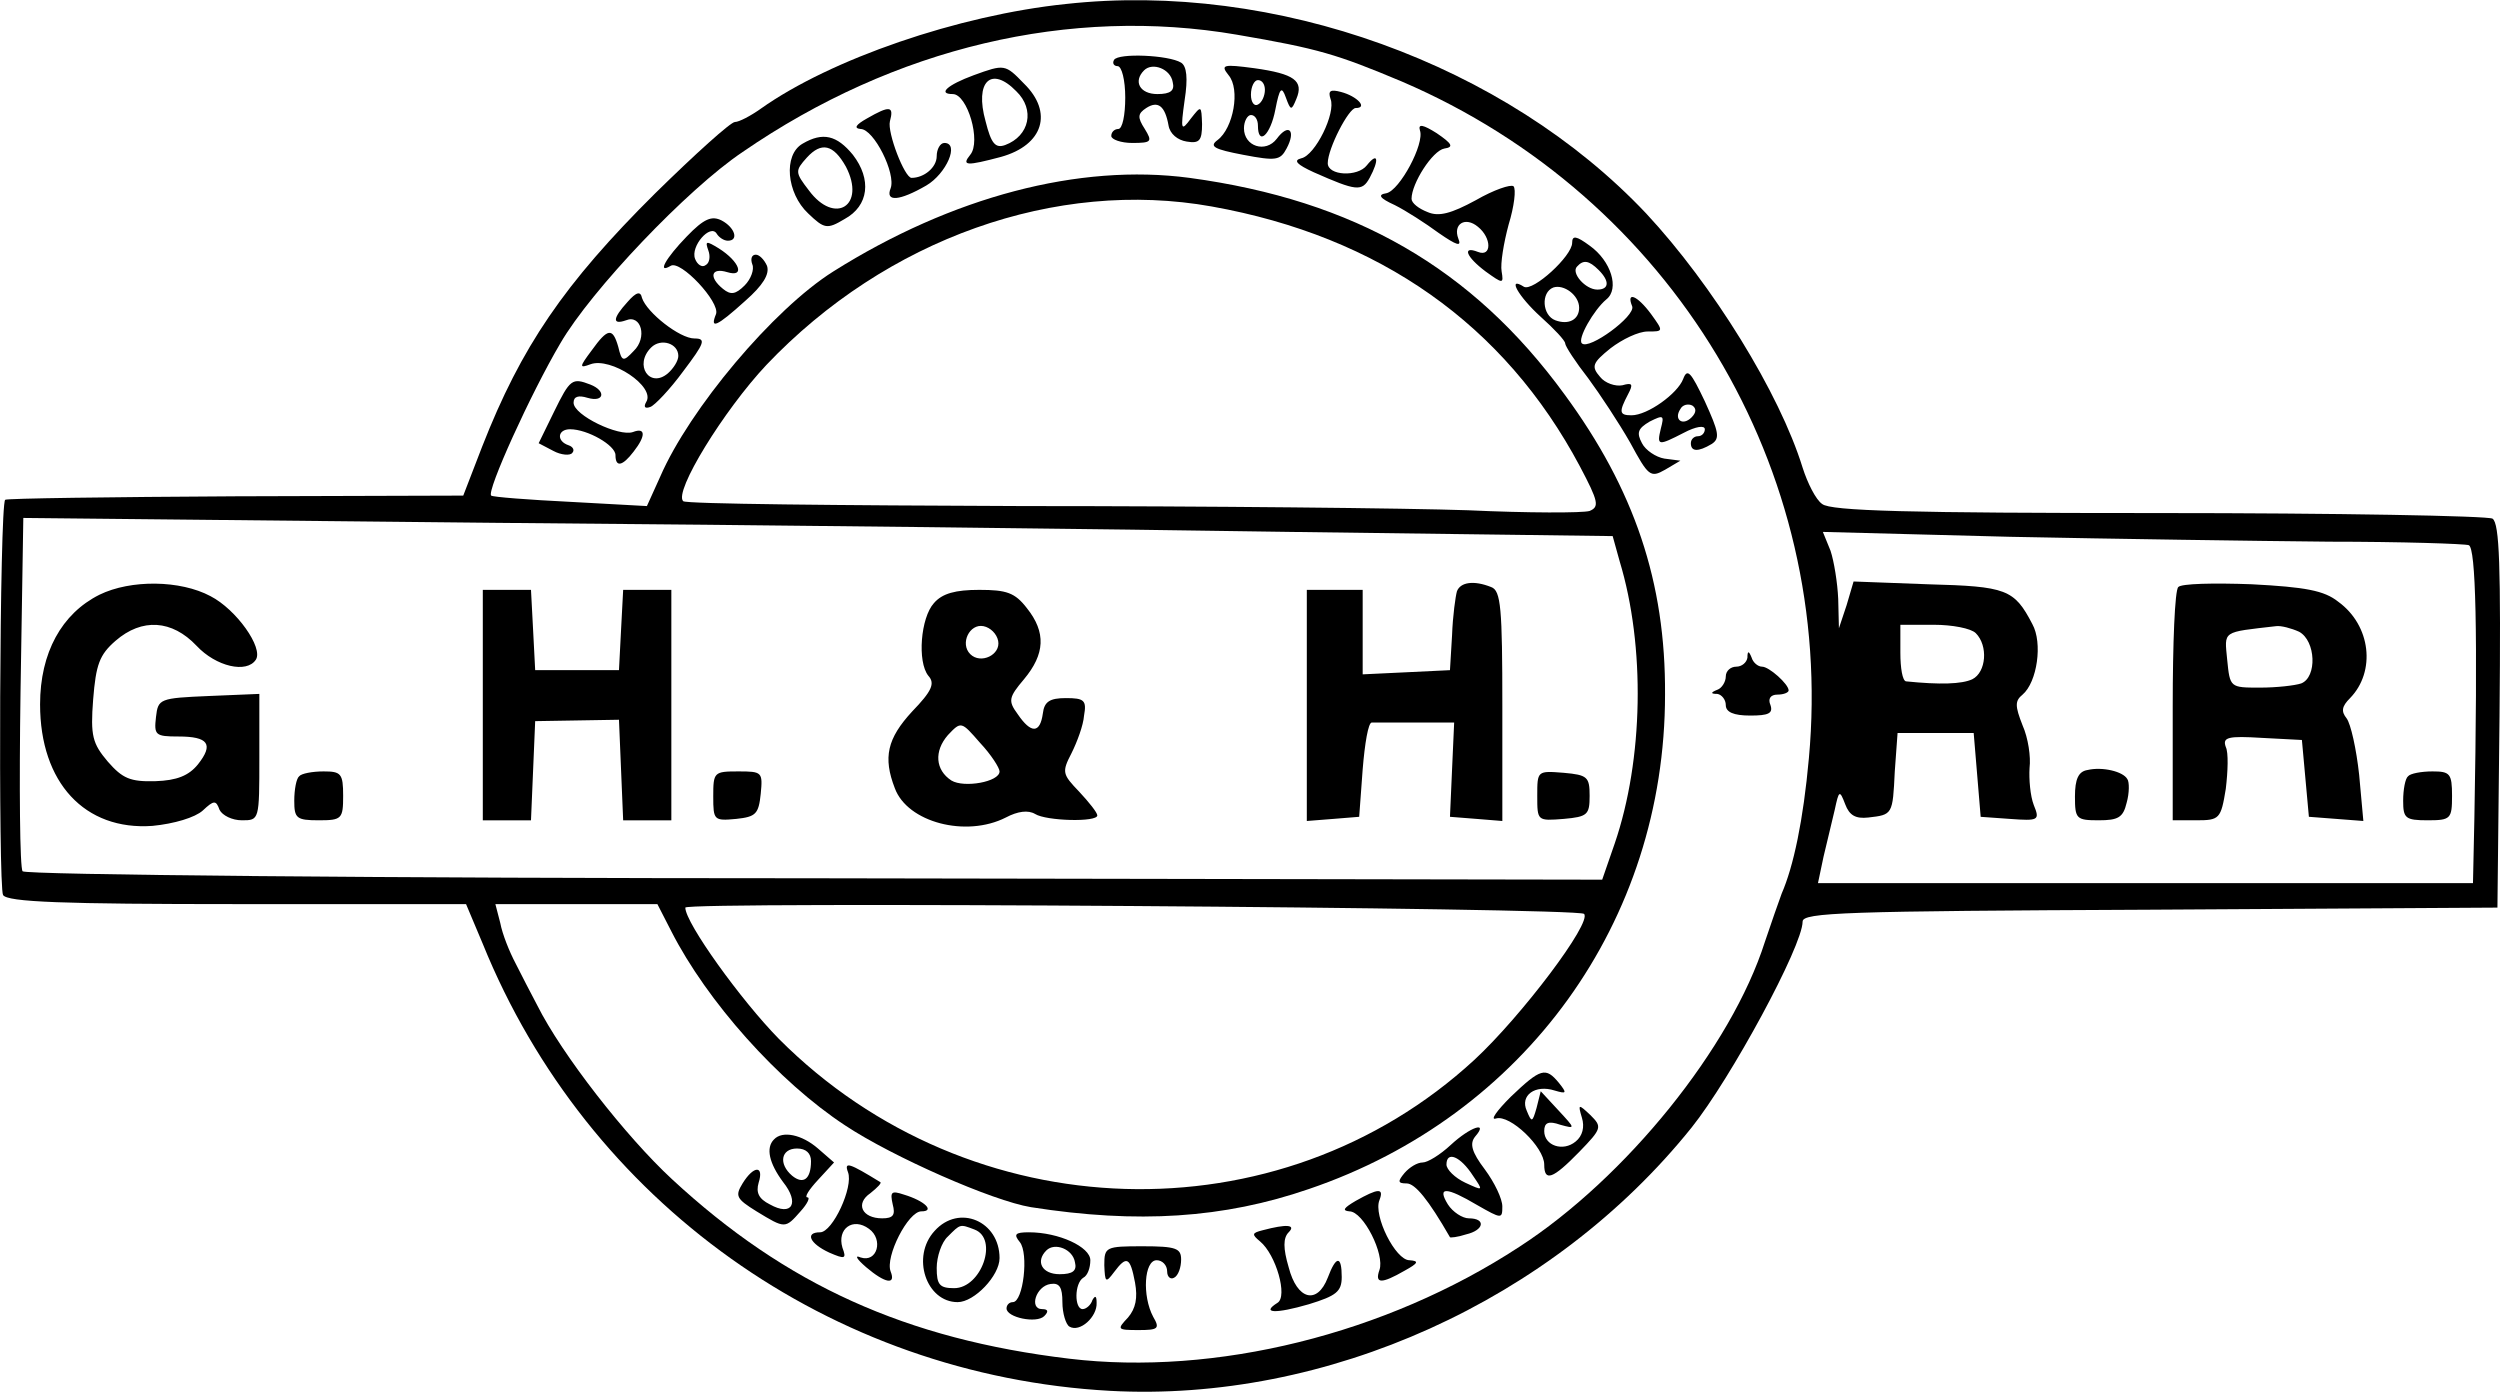 <svg xmlns="http://www.w3.org/2000/svg" width="477.344" height="265.772" version="1.0" viewBox="0 0 358.008 199.329">
    <path class="color-main color-red" d="M152.639.571c-15.4 1.6-33.7 7.9-43.7 15-1.4 1-3.1 1.9-3.7 1.9-.6 0-5.7 4.6-11.4 10.2-13.1 13-19.2 22-24.8 36.3l-2.7 7-32.6.1c-18 .1-32.8.3-33 .5-.8.8-1 55.5-.3 56.6.6 1 8.5 1.3 33.6 1.3h32.7l2.4 5.7c15 37 49.8 61.8 89.8 64 31 1.7 63.4-12.9 83.3-37.7 5.6-7 15.9-26 15.9-29.5 0-1.3 6-1.5 49.8-1.7l49.7-.3.3-27.4c.2-21.5 0-27.6-1-28.3-.7-.4-22.3-.8-47.9-.8-35.7 0-46.9-.3-48.1-1.3-.9-.6-2.1-3-2.8-5.2-3.3-10.7-12.9-26.2-22.4-36.4-20.2-21.4-53.1-33.3-83.1-30zm24.5 4.4c11.7 2 14.3 2.8 23.6 6.7 38.7 16.6 62.1 55.5 58.3 96.9-.8 8.9-2.2 15.5-3.9 19.4-.4 1.1-1.5 4.2-2.4 6.9-4.8 15.1-19.9 33.8-35.2 43.7-19.1 12.5-43.5 18.5-64.4 16-23.4-2.8-40.6-10.6-56.9-25.7-6.6-6.1-15.8-17.9-19.3-24.9-.9-1.7-2.3-4.4-3.1-6-.9-1.7-1.9-4.2-2.2-5.8l-.7-2.7h23.2l2 3.9c5.1 10 15.3 21.5 24.9 27.8 6.8 4.5 21.1 10.8 26.6 11.7 15.3 2.4 27.6 1.6 39.8-2.6 30.9-10.5 51-38.3 51-70.8.1-16.1-4.4-29.4-14.4-43-13.2-18.1-30.1-27.8-53.7-31-15.8-2.1-34 2.7-51 13.4-8.6 5.4-20.6 19.7-24.8 29.4l-1.9 4.2-10.9-.6c-6.1-.3-11.2-.7-11.4-.9-.7-.6 5.7-14.7 9.9-21.8 4.4-7.6 18.2-22.1 26.1-27.4 21.8-15 46.9-20.9 70.8-16.8zm-3.6 24.6c24 4.3 41.9 16.9 52.7 37.2 2.7 5.1 2.8 5.8 1.4 6.4-1 .3-8.8.3-17.4-.1-8.6-.3-37.3-.6-63.7-.6-26.5-.1-48.4-.3-48.7-.7-1.4-1.3 5.8-13 11.9-19.5 17.2-18.1 41.5-26.7 63.8-22.7zm11.2 46.6l46.2.6 1 3.6c3.7 12.2 3.4 28.4-.7 40.4l-1.8 5.2-112.8-.2c-62 0-113-.5-113.4-1-.4-.4-.5-12-.3-25.7l.4-24.9 67.6.7c37.3.3 88.5.9 113.8 1.3zm148.8 1.4c10.4 0 19.4.3 20 .5 1 .4 1.3 11.9.8 39.1l-.2 9.3h-93.8l.8-3.8c.5-2 1.2-5.1 1.6-6.7.6-2.8.7-2.9 1.5-.8.6 1.6 1.5 2.1 3.3 1.9 3.5-.4 3.5-.4 3.8-6.6l.4-5.5h10.9l.5 6 .5 6 4.2.3c4.1.3 4.3.2 3.4-2-.5-1.3-.7-3.7-.6-5.3.2-1.6-.2-4.3-1-6.1-1.1-2.8-1.1-3.5 0-4.4 2.1-1.8 2.9-7.4 1.4-10.1-2.6-5-3.7-5.4-14.9-5.7l-10.7-.4-1 3.4-1.1 3.3-.1-4.2c-.1-2.3-.6-5.4-1.1-6.9l-1.1-2.7 26.8.7c14.7.3 35.3.6 45.7.7zm-50.6 13.1c1.8 1.8 1.5 5.6-.5 6.6-1.5.7-4.6.8-9.5.3-.5-.1-.8-1.9-.8-4.1v-4h4.8c2.6 0 5.3.5 6 1.2zm-56.1 40.2c1.2 1.2-9 14.7-15.7 20.9-28 25.8-72.2 24.5-99.6-3-5.4-5.5-13.4-16.6-13.4-18.8 0-.9 127.9 0 128.7.9z"/>
    <path class="color-main color-red" d="M159.539 8.571c-.3.5 0 .9.5.9.6 0 1.1 2 1.1 4.5s-.4 4.5-1 4.5c-.5 0-1 .4-1 1 0 .5 1.4 1 3 1 2.8 0 2.9-.2 1.8-2-1.1-1.7-1-2.2.2-3 1.7-1.1 2.7-.3 3.2 2.5.2 1.2 1.3 2.1 2.6 2.3 1.8.3 2.2-.1 2.2-2.5-.1-2.7-.1-2.7-1.6-.8-1.4 1.9-1.5 1.7-.9-2.6.5-3.2.3-4.9-.5-5.4-1.8-1.1-9-1.4-9.6-.4zm8.4 3.2c.3 1.2-.3 1.7-2.2 1.7-2.5 0-3.5-1.8-1.9-3.4 1.2-1.2 3.8-.2 4.1 1.7zm-28.5-1c-3.8 1.4-5.2 2.7-3 2.7 2.1 0 4.1 6.8 2.5 8.7-1.3 1.6-.5 1.6 4.4.3 6.1-1.7 7.5-6.4 3.3-10.5-2.7-2.8-2.8-2.8-7.2-1.2zm6.1 2.3c2.7 2.6 1.9 6.4-1.6 7.7-1.4.5-2-.2-2.8-3.4-1.6-5.7.8-8 4.4-4.3zm30.4-2.3c1.7 2 .7 7.6-1.6 9.3-1.2.9-.5 1.3 3.7 2.1 4.7.9 5.3.8 6.2-.9 1.4-2.6.3-3.7-1.4-1.4-1.6 2.1-4.7 1.1-4.7-1.5 0-1 .5-1.9 1-1.9.6 0 1 .7 1 1.5 0 3 1.8 1.4 2.5-2.3.6-3.1.9-3.4 1.5-1.7.7 1.9.8 1.9 1.5.2 1.1-2.6-.3-3.6-6-4.4-4.5-.6-4.9-.5-3.7 1zm5.2 2.1c0 .8-.4 1.8-1 2.1-.5.3-1-.3-1-1.4 0-1.2.5-2.1 1-2.1.6 0 1 .6 1 1.4zm9.4 1.3c.8 2-2.2 8.1-4.2 8.5-1.2.3-.6.9 1.8 2 6.1 2.7 6.9 2.8 8 .8 1.4-2.6 1.2-3.8-.4-1.8-1.3 1.7-5.6 1.5-5.6-.3 0-2.1 3-7.9 4-7.9 1.8 0 .2-1.7-2.1-2.3-1.5-.4-1.9-.2-1.5 1zm-66.4 2.8c-1.6.9-1.9 1.4-.9 1.5 1.9 0 5.1 6.4 4.3 8.5-.8 2 1.3 1.8 5.1-.4 2.9-1.7 4.8-6.1 2.6-6.1-.6 0-1.1.9-1.1 1.9 0 1.6-1.8 3.1-3.6 3.1-1 0-3.5-6.5-3.1-8.1.6-2.2 0-2.3-3.3-.4zm79.2 1.7c.7 1.9-2.9 8.6-4.8 9-1.3.2-1 .7 1.2 1.7 1.6.8 4.4 2.6 6.3 4 2.6 1.8 3.3 2 2.8.8-.8-2.1 1-3.2 2.8-1.7 2 1.6 2 4.4 0 3.6-2.3-.9-1.7.7 1.1 2.8 2.5 1.8 2.6 1.8 2.3 0-.2-1.1.3-4.1 1-6.7.8-2.6 1.1-5.1.7-5.5-.4-.3-2.8.5-5.4 2-3.5 1.9-5.3 2.4-6.9 1.7-1.3-.5-2.3-1.3-2.3-1.9 0-2.2 3-6.9 4.7-7.2 1.4-.2 1.1-.7-1.1-2.2-1.9-1.2-2.7-1.4-2.4-.4zm-88.4 1.9c-2.8 1.6-2.3 7.1.8 10 2.3 2.2 2.7 2.3 5.2.8 3.5-1.9 3.9-5.7 1.2-9.2-2.3-2.8-4.3-3.3-7.2-1.6zm6.2 3.3c2.9 5.6-1.6 8.4-5.3 3.4-2-2.6-2-2.8-.3-4.7 2.1-2.3 3.8-1.9 5.6 1.3zm-22.8 10c-3 3.1-4.3 5.4-2.3 4.2 1.4-.9 7.1 5.2 6.5 6.9-.9 2.2 0 1.9 4.2-1.9 2.5-2.2 3.5-3.8 3.1-5-.4-.9-1.1-1.6-1.6-1.6-.6 0-.8.6-.5 1.4.3.7-.2 2.1-1.1 3-1.3 1.3-2 1.4-3.1.5-2.1-1.7-1.7-3.1.6-2.4 2.6.8 1.8-1.5-1.2-3.4-1.8-1.1-2-1.1-1.5.3.3.8.2 1.8-.4 2.1-.5.4-1.2-.1-1.5-.9-.7-1.8 2.2-5.1 3.1-3.6.3.5 1 1 1.6 1 1.6 0 1-1.9-.9-2.9-1.4-.7-2.5-.3-5 2.3zm126.8.9c0 1.9-5.6 7-6.9 6.3-2.5-1.6-.8 1.4 2.4 4.3 1.9 1.7 3.5 3.4 3.5 3.8 0 .4 1.5 2.7 3.3 5 1.7 2.3 4.4 6.4 6 9.2 2.6 4.8 2.9 5.1 5 3.9l2.2-1.3-2.3-.3c-1.2-.2-2.7-1.2-3.2-2.2-.8-1.5-.6-2.1 1.1-3.1 2-1 2.1-.9 1.6 1-.6 2.5-.4 2.5 3.3.6 1.7-.9 3-1.1 3-.5 0 .5-.4 1-1 1-.5 0-1 .4-1 1 0 1.2 1 1.3 3 .1 1.2-.8 1-1.7-1-6.1-2-4.2-2.5-4.8-3.1-3.2-.8 2.1-5.1 5.2-7.4 5.2-1.8 0-1.8-.5-.5-3 .8-1.5.6-1.7-.8-1.3-1 .2-2.5-.3-3.2-1.2-1.3-1.5-1.1-2 1.5-4.1 1.7-1.3 4-2.4 5.3-2.4 2.3 0 2.3 0 .5-2.5-2-2.7-3.6-3.3-2.7-1.1.5 1.4-6.2 6.3-7.2 5.3-.7-.6 1.7-4.8 3.5-6.3 1.9-1.5.7-5.5-2.4-7.7-1.9-1.4-2.5-1.5-2.5-.4zm3.8 3.9c1.6 1.6 1.5 2.8-.2 2.8s-3.8-2.4-2.9-3.3c.9-1 1.7-.9 3.1.5zm-2.8 5.4c0 1.7-1.5 2.5-3.4 1.8s-2.1-4-.3-4.7c1.5-.5 3.7 1.1 3.7 2.9zm16.1 15.7c-1.3 1.3-2.6.3-1.6-1.2.3-.6 1.1-.8 1.7-.5.6.4.6 1-.1 1.7zm-152.4-16.5c-2.1 2.3-2.2 3.3-.2 2.6 2.2-.9 3.1 2.5 1.1 4.4-1.5 1.6-1.7 1.5-2.2-.6-.8-2.8-1.5-2.7-3.8.5-1.8 2.4-1.8 2.6-.2 2 2.9-1.1 9.4 3.2 8 5.4-.4.7-.2 1 .6.7.6-.2 2.8-2.5 4.7-5.1 3.1-4.1 3.3-4.7 1.6-4.7-2.1 0-6.8-3.7-7.5-5.8-.2-1-.8-.9-2.1.6zm7.3 7.7c0 .7-.7 1.8-1.5 2.5-2.6 2.2-4.9-1.2-2.4-3.7 1.4-1.4 3.9-.6 3.9 1.2zm-17.8 8l-2.2 4.5 2.1 1.1c1.1.6 2.4.7 2.7.3.4-.4.1-.9-.5-1.1-1.8-.6-1.6-2.3.2-2.3 2.5 0 6.5 2.3 6.5 3.7 0 1.8 1 1.6 2.6-.5 1.8-2.3 1.7-3.5-.1-2.8-2 .7-8.5-2.4-8.5-4.2 0-.9.7-1.1 2-.7 2.4.7 2.7-1 .4-1.9-2.6-1-2.9-.8-5.2 3.9zm170.9 35.2c-.1.7-.8 1.3-1.6 1.3s-1.5.6-1.5 1.4c0 .8-.6 1.7-1.2 1.9-1 .4-1 .6 0 .6.6.1 1.2.8 1.2 1.6 0 1 1.1 1.5 3.5 1.5 2.6 0 3.3-.3 2.9-1.5-.4-.9 0-1.5 1-1.5.9 0 1.6-.3 1.6-.6 0-.9-2.8-3.4-3.8-3.4-.6 0-1.3-.6-1.5-1.3-.4-1-.6-1-.6 0zm-33.9 62.9c-2 2-3 3.4-2.1 3.1 2-.6 6.9 4.1 6.9 6.6s1.2 2.1 5-1.8c3.3-3.4 3.3-3.6 1.6-5.3-1.7-1.6-1.8-1.6-1.2.4.4 1.3.1 2.6-.9 3.4-1.8 1.5-4.5.6-4.5-1.5 0-1.2.6-1.5 2.3-.9 2.2.6 2.2.6-.3-2.1l-2.5-2.7-.6 2.4c-.6 2.1-.7 2.1-1.4.4-1-2.2 1.2-3.8 4-2.9 1.7.5 1.8.4.6-1.1-1.9-2.3-2.6-2.1-6.9 2zm-8.6 6.9c-1.5 1.4-3.3 2.5-4 2.5-.8 0-1.9.7-2.6 1.5-1 1.2-1 1.5.3 1.5 1.2 0 3.1 2.3 6.2 7.7 0 .1 1.1 0 2.3-.4 2.6-.6 2.9-2.3.4-2.3-.9 0-2.3-.9-3-2-1.6-2.6-.2-2.5 4.2.1 3.5 2 3.6 2 3.6.2 0-1.1-1.1-3.4-2.5-5.3-1.9-2.5-2.2-3.7-1.4-4.7 2-2.3-.7-1.4-3.5 1.2zm3.2 4.4c1.5 2.2 1.5 2.2-1.1 1-1.5-.7-2.7-1.9-2.7-2.6 0-2 2-1.2 3.8 1.6zm-100.1-5.2c-1.2 1.2-.7 3.4 1.3 6.1 2.4 3 1.3 5-1.9 3.2-1.6-.8-2-1.7-1.6-3.1.8-2.5-.7-2.5-2.3.1-1.1 1.8-.9 2.2 2 4 4.1 2.5 4.1 2.5 6.3 0 1-1.1 1.4-2 1-2-.5 0 .2-1.1 1.5-2.5l2.3-2.5-2.3-2c-2.3-2-5.1-2.6-6.3-1.3zm5.3 3.1c0 2.6-1.1 3.4-2.7 2.1-2-1.7-1.6-3.9.7-3.9 1.3 0 2 .7 2 1.8zm5.3 1.6c.8 2.1-2.2 8.6-4 8.6-2.2 0-1.5 1.6 1.3 2.9 2.3 1 2.5.9 1.9-.7-.8-2.7 1.5-4.4 3.8-2.7 2.1 1.5 1.2 4.9-1.2 4.1-.9-.4-.6.2.8 1.4 2.7 2.3 4.3 2.6 3.5.6-.8-2.1 2.5-8.6 4.4-8.6 2 0 .5-1.5-2.5-2.4-1.8-.6-2-.4-1.6 1.4.4 1.5.1 2-1.5 2-2.9 0-3.9-2.1-1.7-3.6 1-.8 1.7-1.5 1.4-1.6-4.4-2.7-5.2-3-4.6-1.4zm72.7 4.1c-1.7 1-2 1.4-.9 1.5 2 0 5.1 6.2 4.3 8.4-.7 2 .3 2 3.6.1 2-1.1 2.1-1.4.7-1.5-2 0-5.2-6.4-4.3-8.6.7-1.8-.2-1.7-3.4.1zm-60.3 4.3c-3.4 3.7-1.2 10.2 3.3 10.2 2.4 0 6-3.8 6-6.3 0-5.3-5.8-7.8-9.3-3.9zm5.7-.2c3.5 1.3 1 8.4-2.9 8.4-2.1 0-2.5-.5-2.5-2.9 0-1.6.7-3.7 1.6-4.5 1.8-1.8 1.7-1.8 3.8-1zm41.3.1c-1.6.4-1.6.6-.4 1.6 2.3 1.9 4 7.9 2.5 8.8-2.4 1.5-.3 1.6 4.5.2 3.9-1.2 4.7-1.8 4.7-3.9 0-3.1-.8-3.1-2 .1-1.5 3.9-4.4 3.2-5.6-1.5-.8-2.7-.8-4.2 0-5 1.1-1.1-.3-1.2-3.7-.3zm-34.8 1.7c1.3 1.6.5 8.6-1 8.6-.5 0-.9.4-.9.9 0 1.3 4.3 2.2 5.4 1.1.7-.7.5-1-.3-1-1.9 0-.9-3.3 1.2-3.6 1.3-.2 1.7.5 1.7 2.6 0 1.6.5 3.2 1 3.5 1.5.9 4-1.4 3.9-3.4 0-1-.2-1.1-.6-.4-.2.7-.9 1.3-1.4 1.3-1.2 0-1.2-3.7.1-4.5.6-.3 1-1.4 1-2.5 0-1.9-4.5-4-8.8-4-2 0-2.2.3-1.3 1.4zm7.9 2.9c.3 1.2-.3 1.7-2.2 1.7-2.5 0-3.5-1.8-1.9-3.4 1.2-1.2 3.8-.2 4.1 1.7zm4.2.4c.1 2.5.2 2.6 1.4 1 1.8-2.4 2.3-2.2 3 1.5.4 2.2.1 3.7-1 5-1.6 1.7-1.6 1.8 1.5 1.8 2.8 0 3.1-.2 2.1-1.9-1.6-3-1.3-8.1.5-8.1.8 0 1.5.7 1.5 1.6 0 .8.5 1.2 1 .9.6-.3 1-1.5 1-2.6 0-1.6-.7-1.9-5.5-1.9-5.3 0-5.5.1-5.5 2.7zm-143.9-96c-5.4 2.7-8.5 8.3-8.5 15.7 0 11.2 6.4 18.1 16.1 17.4 3.1-.3 6.1-1.2 7.2-2.2 1.6-1.5 1.9-1.5 2.4-.1.4.8 1.8 1.5 3.2 1.5 2.5 0 2.5 0 2.5-9v-9.1l-7.2.3c-7.1.3-7.3.4-7.6 3-.3 2.6-.1 2.8 3.2 2.8 4.3 0 5.1 1.1 2.8 4-1.3 1.6-3 2.3-6.1 2.4-3.6.1-4.7-.4-6.8-2.8-2.2-2.6-2.5-3.7-2.1-8.9.4-5 .9-6.4 3.2-8.4 3.8-3.3 8.1-3 11.6.7 2.8 3 7.2 4 8.5 2 1.1-1.7-2.8-7.2-6.5-9.1-4.3-2.3-11.4-2.4-15.9-.2zm194.4-.5c-.2.7-.6 3.5-.7 6.3l-.3 5-6.2.3-6.3.3v-12.1h-8v33.1l3.8-.3 3.7-.3.5-6.8c.3-3.7.8-6.7 1.3-6.7h11.8l-.3 6.7-.3 6.8 3.8.3 3.7.3v-16.4c0-14.1-.2-16.6-1.6-17.1-2.5-1-4.4-.7-4.9.6zm-139.5 16.3v16.5h6.9l.3-7.1.3-7.1 6-.1 6-.1.3 7.2.3 7.2h6.9v-33h-6.9l-.3 5.7-.3 5.8h-12l-.3-5.8-.3-5.7h-6.9v16.5zm64.6-14.6c-1.9 2.1-2.4 8.4-.8 10.4 1 1.1.5 2.2-2.3 5.1-3.6 3.9-4.2 6.6-2.5 11 1.8 4.9 10.2 7.1 15.9 4.2 1.7-.9 3.2-1.1 4.2-.5 1.6 1 8.9 1.2 8.9.2 0-.4-1.2-1.9-2.6-3.4-2.4-2.5-2.5-2.8-1.1-5.5.8-1.6 1.7-4 1.8-5.4.4-2.2 0-2.5-2.6-2.5-2.3 0-3.1.5-3.3 2.2-.4 2.9-1.7 2.9-3.6.1-1.4-1.9-1.3-2.4.9-5 3-3.6 3.2-6.7.4-10.2-1.7-2.2-2.9-2.6-6.8-2.6-3.4 0-5.3.5-6.5 1.9zm9.2 5.4c.4 2-2.5 3.4-4 1.9s-.1-4.4 1.9-4c1 .2 1.9 1.1 2.1 2.1zm.2 18.7c0 1.5-5.1 2.4-6.9 1.3-2.3-1.5-2.5-4.2-.5-6.5 1.9-2 1.9-2 4.6 1.1 1.6 1.7 2.8 3.6 2.8 4.1zm-100.3.7c-.4.3-.7 1.9-.7 3.5 0 2.5.3 2.8 3.5 2.8 3.3 0 3.5-.2 3.5-3.5 0-3.2-.3-3.5-2.8-3.5-1.6 0-3.2.3-3.5.7zm59.3 2.9c0 3.4.1 3.5 3.3 3.2 2.8-.3 3.2-.7 3.5-3.6.3-3.1.2-3.2-3.2-3.2-3.5 0-3.6.1-3.6 3.6zm118-.1c0 3.6 0 3.6 3.8 3.3 3.4-.3 3.7-.6 3.7-3.3 0-2.7-.3-3-3.7-3.3-3.8-.3-3.8-.3-3.8 3.3zm91.8-29.9c-.5.4-.8 8.1-.8 17.1v16.3h3.4c3.3 0 3.5-.2 4.2-4.5.3-2.5.4-5.2 0-6-.5-1.4.3-1.6 5.2-1.3l5.7.3.5 5.5.5 5.5 3.9.3 3.9.3-.6-6.6c-.4-3.7-1.2-7.3-1.8-8.1-.8-1-.7-1.7.5-2.9 3.7-3.8 3-10.4-1.7-13.8-2-1.6-4.7-2.1-12.4-2.5-5.4-.2-10.1-.1-10.5.4zm17.3 6.4c2.4 1.3 2.6 6.5.3 7.4-.9.3-3.5.6-5.9.6-4.3 0-4.3 0-4.7-4-.4-4.2-.8-3.9 7-4.8.7-.1 2.2.3 3.3.8zm-30.3 19.8c-1.3.2-1.8 1.3-1.8 3.8 0 3.2.2 3.4 3.4 3.4 2.8 0 3.5-.4 4-2.5.4-1.4.4-3 .1-3.4-.6-1.1-3.6-1.8-5.7-1.3zm45.9.9c-.4.3-.7 1.9-.7 3.5 0 2.5.3 2.8 3.5 2.8 3.3 0 3.5-.2 3.5-3.5 0-3.2-.3-3.5-2.8-3.5-1.6 0-3.2.3-3.5.7z"/>
</svg>
